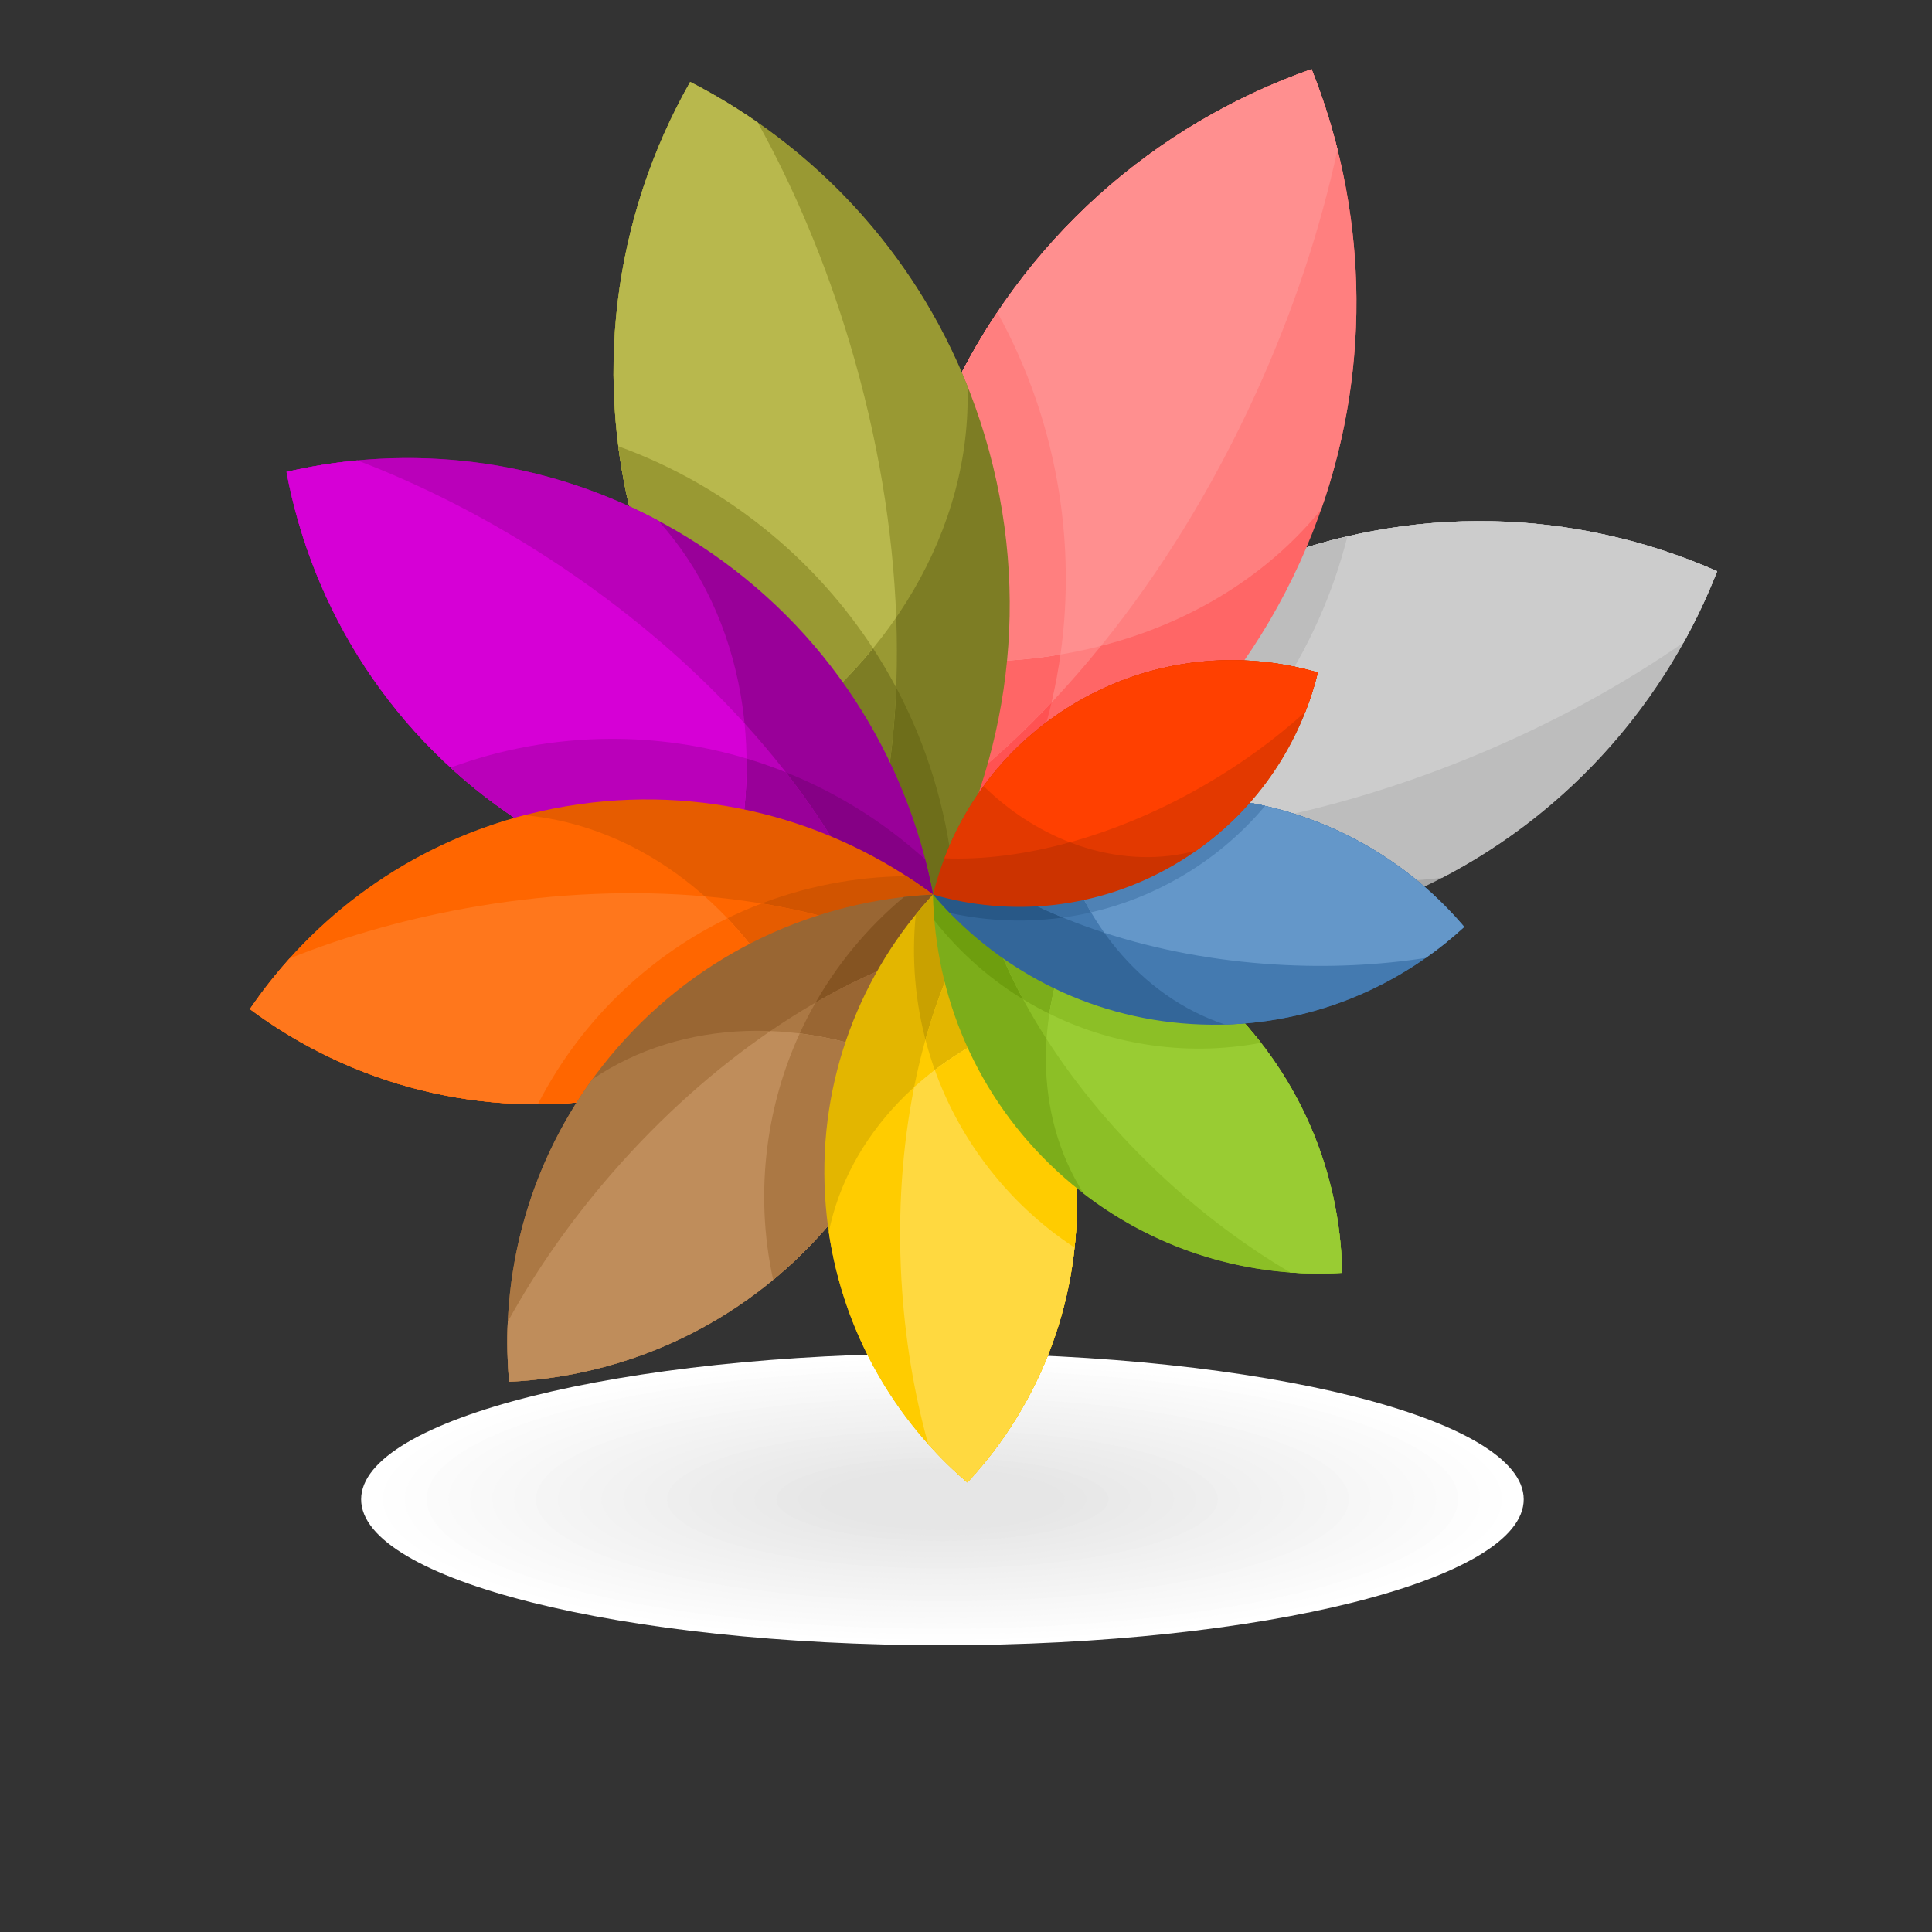 <?xml version="1.0" encoding="UTF-8" standalone="no"?>
<!-- Created with Inkscape (http://www.inkscape.org/) -->

<svg
   version="1.1"
   id="svg9"
   xml:space="preserve"
   width="1066.667"
   height="1066.667"
   viewBox="0 0 1066.667 1066.667"
   sodipodi:docname="abstract-flower-publicdomainvectors.org.svg"
   inkscape:version="1.1.2 (b8e25be833, 2022-02-05)"
   xmlns:inkscape="http://www.inkscape.org/namespaces/inkscape"
   xmlns:sodipodi="http://sodipodi.sourceforge.net/DTD/sodipodi-0.dtd"
   xmlns="http://www.w3.org/2000/svg"
   xmlns:svg="http://www.w3.org/2000/svg"><rect x="0" y="0" width="1066.667" height="1066.667" fill="#333333" stroke="none"/><defs
     id="defs13"><clipPath
       clipPathUnits="userSpaceOnUse"
       id="clipPath23"><path
         d="M 0,800 H 800 V 0 H 0 Z"
         id="path21" /></clipPath></defs><sodipodi:namedview
     id="namedview11"
     pagecolor="#ffffff"
     bordercolor="#666666"
     borderopacity="1.0"
     inkscape:pageshadow="2"
     inkscape:pageopacity="0.0"
     inkscape:pagecheckerboard="0"
     showgrid="false"
     inkscape:zoom="0.75843744"
     inkscape:cx="533.33337"
     inkscape:cy="533.33337"
     inkscape:window-width="1920"
     inkscape:window-height="1018"
     inkscape:window-x="-8"
     inkscape:window-y="-8"
     inkscape:window-maximized="1"
     inkscape:current-layer="g15" /><g
     id="g15"
     inkscape:groupmode="layer"
     inkscape:label="abstract-flower-publicdomainvectors.org"
     transform="matrix(1.333,0,0,-1.333,0,1066.667)"><g
       id="g17"><g
         id="g19"
         clip-path="url(#clipPath23)"><path
           d="m 390.333,118.772 c 132.605,0 240.759,27.146 240.759,60.43 0,33.284 -108.154,60.431 -240.759,60.431 -132.604,0 -240.758,-27.147 -240.758,-60.431 0,-33.284 108.154,-60.43 240.758,-60.43"
           style="fill:#ffffff;fill-opacity:1;fill-rule:evenodd;stroke:none"
           id="path25" /><path
           d="m 390.333,237.359 c 127.97,0 231.708,-26.037 231.708,-58.157 0,-32.119 -103.738,-58.158 -231.708,-58.158 -127.967,0 -231.706,26.039 -231.706,58.158 0,32.12 103.739,58.157 231.706,58.157"
           style="fill:#fefefe;fill-opacity:1;fill-rule:evenodd;stroke:none"
           id="path27" /><path
           d="m 390.333,235.089 c 122.971,0 222.656,-25.021 222.656,-55.887 0,-30.865 -99.685,-55.887 -222.656,-55.887 -122.969,0 -222.655,25.022 -222.655,55.887 0,30.866 99.686,55.887 222.655,55.887"
           style="fill:#fdfdfd;fill-opacity:1;fill-rule:evenodd;stroke:none"
           id="path29" /><path
           d="m 390.333,232.816 c 117.971,0 213.605,-24.003 213.605,-53.614 0,-29.609 -95.634,-53.615 -213.605,-53.615 -117.97,0 -213.604,24.006 -213.604,53.615 0,29.611 95.634,53.614 213.604,53.614"
           style="fill:#fbfbfb;fill-opacity:1;fill-rule:evenodd;stroke:none"
           id="path31" /><path
           d="m 390.333,230.545 c 112.973,0 204.555,-22.987 204.555,-51.343 0,-28.356 -91.582,-51.343 -204.555,-51.343 -112.971,0 -204.553,22.987 -204.553,51.343 0,28.356 91.582,51.343 204.553,51.343"
           style="fill:#fafafa;fill-opacity:1;fill-rule:evenodd;stroke:none"
           id="path33" /><path
           d="m 390.333,228.274 c 107.974,0 195.503,-21.971 195.503,-49.072 0,-27.1 -87.529,-49.071 -195.503,-49.071 -107.973,0 -195.502,21.971 -195.502,49.071 0,27.101 87.529,49.072 195.502,49.072"
           style="fill:#f9f9f9;fill-opacity:1;fill-rule:evenodd;stroke:none"
           id="path35" /><path
           d="m 390.333,226.002 c 102.976,0 186.451,-20.953 186.451,-46.8 0,-25.848 -83.475,-46.798 -186.451,-46.798 -102.973,0 -186.45,20.95 -186.45,46.798 0,25.847 83.477,46.8 186.45,46.8"
           style="fill:#f8f8f8;fill-opacity:1;fill-rule:evenodd;stroke:none"
           id="path37" /><path
           d="m 390.333,223.73 c 97.977,0 177.401,-19.936 177.401,-44.528 0,-24.592 -79.424,-44.527 -177.401,-44.527 -97.974,0 -177.399,19.935 -177.399,44.527 0,24.592 79.425,44.528 177.399,44.528"
           style="fill:#f7f7f7;fill-opacity:1;fill-rule:evenodd;stroke:none"
           id="path39" /><path
           d="m 390.333,221.457 c 92.977,0 168.35,-18.918 168.35,-42.255 0,-23.338 -75.373,-42.255 -168.35,-42.255 -92.976,0 -168.349,18.917 -168.349,42.255 0,23.337 75.373,42.255 168.349,42.255"
           style="fill:#f5f5f5;fill-opacity:1;fill-rule:evenodd;stroke:none"
           id="path41" /><path
           d="m 390.333,219.187 c 87.979,0 159.298,-17.902 159.298,-39.985 0,-22.082 -71.319,-39.983 -159.298,-39.983 -87.977,0 -159.297,17.901 -159.297,39.983 0,22.083 71.32,39.985 159.297,39.985"
           style="fill:#f4f4f4;fill-opacity:1;fill-rule:evenodd;stroke:none"
           id="path43" /><path
           d="m 390.333,216.914 c 82.98,0 150.248,-16.884 150.248,-37.712 0,-20.829 -67.268,-37.713 -150.248,-37.713 -82.979,0 -150.246,16.884 -150.246,37.713 0,20.828 67.267,37.712 150.246,37.712"
           style="fill:#f3f3f3;fill-opacity:1;fill-rule:evenodd;stroke:none"
           id="path45" /><path
           d="m 390.333,214.643 c 77.981,0 141.196,-15.868 141.196,-35.441 0,-19.573 -63.215,-35.44 -141.196,-35.44 -77.979,0 -141.195,15.867 -141.195,35.44 0,19.573 63.216,35.441 141.195,35.441"
           style="fill:#f2f2f2;fill-opacity:1;fill-rule:evenodd;stroke:none"
           id="path47" /><path
           d="m 390.333,212.37 c 72.981,0 132.145,-14.85 132.145,-33.168 0,-18.318 -59.164,-33.169 -132.145,-33.169 -72.981,0 -132.144,14.851 -132.144,33.169 0,18.318 59.163,33.168 132.144,33.168"
           style="fill:#f1f1f1;fill-opacity:1;fill-rule:evenodd;stroke:none"
           id="path49" /><path
           d="m 390.333,210.1 c 67.983,0 123.095,-13.833 123.095,-30.898 0,-17.063 -55.112,-30.895 -123.095,-30.895 -67.982,0 -123.092,13.832 -123.092,30.895 0,17.065 55.11,30.898 123.092,30.898"
           style="fill:#f0f0f0;fill-opacity:1;fill-rule:evenodd;stroke:none"
           id="path51" /><path
           d="m 390.333,207.826 c 62.985,0 114.043,-12.815 114.043,-28.624 0,-15.809 -51.058,-28.624 -114.043,-28.624 -62.983,0 -114.041,12.815 -114.041,28.624 0,15.809 51.058,28.624 114.041,28.624"
           style="fill:#eeeeee;fill-opacity:1;fill-rule:evenodd;stroke:none"
           id="path53" /><path
           d="m 390.333,205.555 c 57.987,0 104.993,-11.798 104.993,-26.353 0,-14.554 -47.006,-26.352 -104.993,-26.352 -57.984,0 -104.991,11.798 -104.991,26.352 0,14.555 47.007,26.353 104.991,26.353"
           style="fill:#ededed;fill-opacity:1;fill-rule:evenodd;stroke:none"
           id="path55" /><path
           d="m 390.333,203.283 c 52.986,0 95.941,-10.781 95.941,-24.081 0,-13.299 -42.955,-24.081 -95.941,-24.081 -52.986,0 -95.939,10.782 -95.939,24.081 0,13.3 42.953,24.081 95.939,24.081"
           style="fill:#ececec;fill-opacity:1;fill-rule:evenodd;stroke:none"
           id="path57" /><path
           d="m 390.333,201.011 c 47.988,0 86.89,-9.763 86.89,-21.809 0,-12.045 -38.902,-21.809 -86.89,-21.809 -47.986,0 -86.888,9.764 -86.888,21.809 0,12.046 38.902,21.809 86.888,21.809"
           style="fill:#ebebeb;fill-opacity:1;fill-rule:evenodd;stroke:none"
           id="path59" /><path
           d="m 390.333,198.74 c 42.99,0 77.84,-8.748 77.84,-19.538 0,-10.79 -34.85,-19.538 -77.84,-19.538 -42.987,0 -77.837,8.748 -77.837,19.538 0,10.79 34.85,19.538 77.837,19.538"
           style="fill:#eaeaea;fill-opacity:1;fill-rule:evenodd;stroke:none"
           id="path61" /><path
           d="m 390.333,196.468 c 37.99,0 68.788,-7.732 68.788,-17.266 0,-9.535 -30.798,-17.264 -68.788,-17.264 -37.989,0 -68.786,7.729 -68.786,17.264 0,9.534 30.797,17.266 68.786,17.266"
           style="fill:#e8e8e8;fill-opacity:1;fill-rule:evenodd;stroke:none"
           id="path63" /><path
           d="m 390.333,194.196 c 32.992,0 59.736,-6.713 59.736,-14.994 0,-8.279 -26.744,-14.993 -59.736,-14.993 -32.989,0 -59.735,6.714 -59.735,14.993 0,8.281 26.746,14.994 59.735,14.994"
           style="fill:#e7e7e7;fill-opacity:1;fill-rule:evenodd;stroke:none"
           id="path65" /><path
           d="m 390.333,166.48 c 27.917,0 50.687,5.715 50.687,12.722 0,7.007 -22.77,12.721 -50.687,12.721 -27.916,0 -50.684,-5.714 -50.684,-12.721 0,-7.007 22.768,-12.722 50.684,-12.722"
           style="fill:#e6e6e6;fill-opacity:1;fill-rule:evenodd;stroke:none"
           id="path67" /><path
           d="m 711.216,563.624 c -23.334,-59.582 -69.98,-109.93 -133.805,-136.254 -63.826,-26.325 -132.403,-23.501 -190.955,2.307 23.333,59.581 69.981,109.928 133.806,136.252 63.826,26.325 132.403,23.502 190.954,-2.305"
           style="fill:#a6a6a6;fill-opacity:1;fill-rule:evenodd;stroke:none"
           id="path69" /><path
           d="m 401.65,423.581 c -5.129,1.864 -10.2,3.895 -15.194,6.096 23.333,59.58 69.981,109.928 133.806,136.253 12.466,5.141 25.111,9.165 37.827,12.128 -5.977,-23.674 -16.073,-46.382 -30.109,-67.102 -29.917,-44.169 -74.845,-75.091 -126.33,-87.375"
           style="fill:#999999;fill-opacity:1;fill-rule:evenodd;stroke:none"
           id="path71" /><path
           d="m 711.216,563.624 c -3.972,-10.142 -8.619,-20.014 -13.912,-29.547 -25.785,-17.858 -55.083,-33.904 -87.151,-47.13 -75.649,-31.202 -151.45,-40.473 -211.04,-30.008 25.712,47.504 67.323,86.79 121.149,108.99 63.826,26.325 132.403,23.502 190.954,-2.305"
           style="fill:#bdbdbd;fill-opacity:1;fill-rule:evenodd;stroke:none"
           id="path73" /><path
           d="m 470.214,453.489 c -25.334,-1.562 -49.302,-0.378 -71.101,3.45 25.712,47.502 67.323,86.79 121.149,108.991 12.466,5.141 25.111,9.165 37.827,12.128 -5.977,-23.674 -16.073,-46.382 -30.109,-67.102 -15.582,-23.003 -35.236,-42.412 -57.766,-57.467"
           style="fill:#a6a6a6;fill-opacity:1;fill-rule:evenodd;stroke:none"
           id="path75" /><path
           d="M 711.216,563.624 C 690.394,510.456 651.008,464.643 597.418,436.69 c -58.131,-7.85 -119.127,20.334 -160.027,72.764 22.7,23.694 50.586,43.16 82.871,56.475 63.826,26.325 132.403,23.502 190.954,-2.305"
           style="fill:#bdbdbd;fill-opacity:1;fill-rule:evenodd;stroke:none"
           id="path77" /><path
           d="m 711.216,563.624 c -3.972,-10.143 -8.621,-20.015 -13.913,-29.548 -25.784,-17.857 -55.083,-33.904 -87.15,-47.129 -37.639,-15.525 -75.314,-25.616 -111.012,-30.553 -23.064,12.633 -44.247,30.624 -61.75,53.06 22.7,23.694 50.586,43.16 82.871,56.475 63.826,26.325 132.403,23.502 190.954,-2.305"
           style="fill:#cccccc;fill-opacity:1;fill-rule:evenodd;stroke:none"
           id="path79" /><path
           d="m 485.437,464.678 c -17.749,11.782 -34.073,26.862 -48.046,44.775 22.7,23.695 50.586,43.161 82.871,56.477 12.466,5.141 25.111,9.165 37.827,12.128 -5.977,-23.674 -16.073,-46.382 -30.109,-67.102 -11.959,-17.659 -26.324,-33.196 -42.543,-46.278"
           style="fill:#bdbdbd;fill-opacity:1;fill-rule:evenodd;stroke:none"
           id="path81" /><path
           d="M 543.232,771.559 C 568.589,707.948 568.978,634.498 538.376,567.248 507.773,499.997 452.14,452.041 387.522,429.371 c -25.355,63.609 -25.744,137.061 4.858,204.311 30.601,67.251 86.236,115.208 150.852,137.877"
           style="fill:#ff6666;fill-opacity:1;fill-rule:evenodd;stroke:none"
           id="path83" /><path
           d="m 403.85,435.723 c -5.372,-2.296 -10.815,-4.419 -16.328,-6.352 -25.355,63.609 -25.744,137.061 4.858,204.311 5.976,13.134 12.911,25.527 20.678,37.145 12.649,-22.866 21.37,-47.99 25.564,-74.441 8.939,-56.388 -3.539,-113.407 -34.772,-160.663"
           style="fill:#ff5252;fill-opacity:1;fill-rule:evenodd;stroke:none"
           id="path85" /><path
           d="m 543.232,771.559 c 4.317,-10.827 7.908,-21.939 10.747,-33.256 -7.08,-32.811 -18.229,-66.777 -33.604,-100.566 -36.271,-79.709 -88.703,-142.4 -142.906,-177.811 -14.662,55.915 -10.897,117.04 14.911,173.756 30.601,67.251 86.236,115.208 150.852,137.877"
           style="fill:#ff7f7f;fill-opacity:1;fill-rule:evenodd;stroke:none"
           id="path87" /><path
           d="m 435.532,509.239 c -18.646,-19.751 -38.237,-36.359 -58.063,-49.311 -14.662,55.913 -10.897,117.038 14.911,173.754 5.976,13.134 12.911,25.527 20.678,37.145 12.649,-22.866 21.37,-47.99 25.564,-74.441 4.655,-29.368 3.497,-58.907 -3.09,-87.147"
           style="fill:#ff6666;fill-opacity:1;fill-rule:evenodd;stroke:none"
           id="path89" /><path
           d="m 543.232,771.559 c 22.626,-56.763 25.369,-121.36 3.956,-182.395 -39.667,-48.653 -107.931,-71.255 -178.232,-60.217 0.399,35.114 7.943,70.717 23.424,104.735 30.601,67.251 86.236,115.208 150.852,137.877"
           style="fill:#ff7f7f;fill-opacity:1;fill-rule:evenodd;stroke:none"
           id="path91" /><path
           d="m 543.232,771.559 c 4.317,-10.828 7.908,-21.94 10.746,-33.258 -7.08,-32.81 -18.229,-66.776 -33.603,-100.564 -18.047,-39.659 -40.097,-75.1 -64.371,-105.069 -27.257,-7.003 -56.964,-8.444 -87.048,-3.721 0.399,35.114 7.943,70.717 23.424,104.735 30.601,67.251 86.236,115.208 150.852,137.877"
           style="fill:#ff8f8f;fill-opacity:1;fill-rule:evenodd;stroke:none"
           id="path93" /><path
           d="m 439.239,529.117 c -22.482,-3.782 -46.262,-3.942 -70.283,-0.17 0.399,35.114 7.943,70.717 23.424,104.735 5.976,13.134 12.911,25.527 20.678,37.145 12.649,-22.866 21.37,-47.99 25.564,-74.441 3.574,-22.544 3.72,-45.187 0.617,-67.269"
           style="fill:#ff7f7f;fill-opacity:1;fill-rule:evenodd;stroke:none"
           id="path95" /><path
           d="m 285.856,766.262 c 56.932,-29.209 102.331,-80.683 122.103,-146.832 19.77,-66.15 10.064,-134.095 -21.503,-189.754 -56.932,29.208 -102.331,80.683 -122.102,146.832 -19.772,66.149 -10.066,134.094 21.502,189.754"
           style="fill:#7d7d24;fill-opacity:1;fill-rule:evenodd;stroke:none"
           id="path97" /><path
           d="m 394.049,444.181 c -2.372,-4.919 -4.901,-9.757 -7.593,-14.504 -56.932,29.208 -102.331,80.682 -122.102,146.831 -3.862,12.919 -6.593,25.906 -8.263,38.857 22.953,-8.328 44.531,-20.658 63.734,-36.706 40.936,-34.209 67.182,-82.019 74.224,-134.478"
           style="fill:#6e6e1a;fill-opacity:1;fill-rule:evenodd;stroke:none"
           id="path99" /><path
           d="m 285.856,766.262 c 9.69,-4.971 19.045,-10.59 27.997,-16.813 15.173,-27.45 28.191,-58.215 38.126,-91.45 23.433,-78.404 25.033,-154.753 8.626,-212.986 -44.675,30.359 -79.578,75.708 -96.251,131.495 -19.772,66.149 -10.066,134.094 21.502,189.754"
           style="fill:#999933;fill-opacity:1;fill-rule:evenodd;stroke:none"
           id="path101" /><path
           d="m 371.191,515.404 c -0.996,-25.362 -4.585,-49.09 -10.586,-70.391 -44.675,30.359 -79.578,75.708 -96.251,131.495 -3.862,12.919 -6.593,25.906 -8.263,38.857 22.953,-8.328 44.531,-20.658 63.734,-36.706 21.32,-17.817 38.652,-39.325 51.366,-63.255"
           style="fill:#7d7d24;fill-opacity:1;fill-rule:evenodd;stroke:none"
           id="path103" /><path
           d="m 285.856,766.262 c 50.803,-26.065 92.421,-69.859 114.843,-125.989 1.961,-58.625 -32.215,-116.477 -88.492,-151.896 -21.291,24.968 -37.853,54.671 -47.853,88.131 -19.772,66.149 -10.066,134.094 21.502,189.754"
           style="fill:#999933;fill-opacity:1;fill-rule:evenodd;stroke:none"
           id="path105" /><path
           d="m 285.856,766.262 c 9.69,-4.971 19.045,-10.591 27.998,-16.815 15.172,-27.45 28.191,-58.213 38.125,-91.448 11.659,-39.01 17.909,-77.508 19.23,-113.522 -14.89,-21.675 -34.918,-40.942 -59.002,-56.1 -21.291,24.968 -37.853,54.671 -47.853,88.131 -19.772,66.149 -10.066,134.094 21.502,189.754"
           style="fill:#b8b84d;fill-opacity:1;fill-rule:evenodd;stroke:none"
           id="path107" /><path
           d="m 361.587,531.677 c -13.507,-16.476 -30.151,-31.198 -49.38,-43.3 -21.291,24.968 -37.853,54.671 -47.853,88.131 -3.862,12.919 -6.593,25.906 -8.263,38.857 22.953,-8.328 44.531,-20.658 63.734,-36.706 16.365,-13.677 30.38,-29.53 41.762,-46.982"
           style="fill:#999933;fill-opacity:1;fill-rule:evenodd;stroke:none"
           id="path109" /><path
           d="m 118.668,604.751 c 56.776,13.134 118.614,3.997 171.242,-30.411 52.628,-34.408 85.802,-87.387 96.546,-144.664 -56.776,-13.133 -118.614,-3.995 -171.242,30.411 -52.629,34.408 -85.802,87.388 -96.546,144.664"
           style="fill:#990099;fill-opacity:1;fill-rule:evenodd;stroke:none"
           id="path111" /><path
           d="m 383.215,444.229 c 1.24,-4.814 2.325,-9.666 3.241,-14.553 -56.776,-13.133 -118.614,-3.995 -171.242,30.411 -10.278,6.721 -19.811,14.151 -28.584,22.181 20.866,7.695 43.125,11.795 65.915,11.913 48.586,0.253 94.944,-17.59 130.67,-49.952"
           style="fill:#850085;fill-opacity:1;fill-rule:evenodd;stroke:none"
           id="path113" /><path
           d="m 118.668,604.751 c 9.664,2.236 19.474,3.825 29.359,4.755 26.689,-10.184 53.826,-23.938 80.268,-41.226 62.378,-40.781 108.357,-92.966 131.161,-143.125 -48.925,-5.13 -99.858,5.914 -144.242,34.932 -52.629,34.408 -85.802,87.388 -96.546,144.664"
           style="fill:#ba00ba;fill-opacity:1;fill-rule:evenodd;stroke:none"
           id="path115" /><path
           d="m 325.457,480.354 c 14.211,-18.232 25.657,-36.85 33.999,-55.199 -48.924,-5.13 -99.858,5.914 -144.242,34.932 -10.278,6.721 -19.811,14.151 -28.584,22.181 20.866,7.695 43.125,11.795 65.915,11.913 25.305,0.132 50.004,-4.647 72.912,-13.827"
           style="fill:#990099;fill-opacity:1;fill-rule:evenodd;stroke:none"
           id="path117" /><path
           d="m 118.668,604.751 c 50.664,11.719 105.358,5.705 153.942,-20.175 35.815,-39.638 46.034,-99.973 27.69,-157.688 -29.488,4.861 -58.466,15.795 -85.086,33.199 -52.629,34.408 -85.802,87.388 -96.546,144.664"
           style="fill:#ba00ba;fill-opacity:1;fill-rule:evenodd;stroke:none"
           id="path119" /><path
           d="m 118.668,604.751 c 9.664,2.236 19.475,3.825 29.362,4.753 26.687,-10.182 53.823,-23.937 80.265,-41.224 31.036,-20.292 58.007,-43.405 80.09,-67.687 2.379,-23.83 -0.237,-49.008 -8.085,-73.705 -29.488,4.861 -58.466,15.795 -85.086,33.199 -52.629,34.408 -85.802,87.388 -96.546,144.664"
           style="fill:#d600d6;fill-opacity:1;fill-rule:evenodd;stroke:none"
           id="path121" /><path
           d="m 309.213,486.032 c 0.283,-19.4 -2.647,-39.425 -8.913,-59.144 -29.488,4.861 -58.466,15.795 -85.086,33.199 -10.278,6.721 -19.811,14.151 -28.584,22.181 20.866,7.695 43.125,11.795 65.915,11.913 19.426,0.102 38.492,-2.693 56.668,-8.149"
           style="fill:#ba00ba;fill-opacity:1;fill-rule:evenodd;stroke:none"
           id="path123" /><path
           d="m 103.504,382.256 c 29.437,43.176 75.751,74.751 131.36,84.069 55.609,9.321 109.687,-5.428 151.592,-36.648 -29.438,-43.178 -75.751,-74.754 -131.36,-84.073 -55.608,-9.319 -109.685,5.43 -151.592,36.652"
           style="fill:#e65c00;fill-opacity:1;fill-rule:evenodd;stroke:none"
           id="path125" /><path
           d="m 375.471,437.298 c 3.745,-2.418 7.41,-4.96 10.985,-7.622 -29.438,-43.177 -75.752,-74.753 -131.36,-84.072 -10.86,-1.821 -21.66,-2.718 -32.324,-2.759 9.073,17.758 21.252,33.993 36.202,47.929 31.869,29.707 73.272,46.132 116.497,46.524"
           style="fill:#d15400;fill-opacity:1;fill-rule:evenodd;stroke:none"
           id="path127" /><path
           d="m 103.504,382.256 c 5.011,7.347 10.511,14.357 16.461,20.983 23.783,9.515 50.031,16.949 77.973,21.63 65.909,11.046 127.943,4.608 173.471,-14.589 -29.129,-33.127 -69.415,-56.816 -116.313,-64.676 -55.608,-9.319 -109.685,5.43 -151.592,36.652"
           style="fill:#ff6600;fill-opacity:1;fill-rule:evenodd;stroke:none"
           id="path129" /><path
           d="m 315.437,425.991 c 20.454,-3.376 39.317,-8.687 55.972,-15.711 -29.129,-33.127 -69.415,-56.816 -116.313,-64.676 -10.86,-1.821 -21.66,-2.718 -32.324,-2.759 9.073,17.758 21.252,33.993 36.202,47.929 16.598,15.472 35.782,27.339 56.463,35.217"
           style="fill:#e65c00;fill-opacity:1;fill-rule:evenodd;stroke:none"
           id="path131" /><path
           d="m 103.504,382.256 c 26.269,38.526 65.975,67.817 113.734,80.299 47.706,-4.35 91.125,-37.907 114.127,-87.101 -22.392,-14.725 -48.14,-25.136 -76.269,-29.85 -55.608,-9.319 -109.685,5.43 -151.592,36.652"
           style="fill:#ff6600;fill-opacity:1;fill-rule:evenodd;stroke:none"
           id="path133" /><path
           d="m 103.504,382.256 c 5.011,7.347 10.512,14.36 16.464,20.984 23.781,9.514 50.029,16.948 77.97,21.629 32.792,5.497 64.623,6.661 93.942,4.082 16.057,-14.261 29.641,-32.445 39.485,-53.497 -22.392,-14.725 -48.14,-25.136 -76.269,-29.85 -55.608,-9.319 -109.685,5.43 -151.592,36.652"
           style="fill:#ff771c;fill-opacity:1;fill-rule:evenodd;stroke:none"
           id="path135" /><path
           d="m 301.278,419.857 c 11.983,-12.615 22.227,-27.594 30.087,-44.403 -22.392,-14.725 -48.14,-25.136 -76.269,-29.85 -10.86,-1.821 -21.66,-2.718 -32.324,-2.759 9.073,17.758 21.252,33.993 36.202,47.929 12.741,11.876 27.008,21.627 42.304,29.083"
           style="fill:#ff6600;fill-opacity:1;fill-rule:evenodd;stroke:none"
           id="path137" /><path
           d="m 210.874,227.907 c -4.344,48.572 10.354,98.775 44.937,138.433 34.583,39.656 82.318,61.049 131.031,63.355 4.343,-48.575 -10.355,-98.775 -44.938,-138.433 -34.583,-39.658 -82.317,-61.049 -131.03,-63.355"
           style="fill:#996633;fill-opacity:1;fill-rule:evenodd;stroke:none"
           id="path139" /><path
           d="m 374.405,428.685 c 4.134,0.474 8.282,0.813 12.437,1.01 4.343,-48.573 -10.356,-98.775 -44.938,-138.433 -6.754,-7.745 -14.011,-14.79 -21.677,-21.136 -3.974,18.181 -4.808,37.103 -2.28,56.008 5.386,40.3 25.519,76.668 56.458,102.551"
           style="fill:#855422;fill-opacity:1;fill-rule:evenodd;stroke:none"
           id="path141" /><path
           d="m 210.874,227.907 c -0.739,8.267 -0.926,16.581 -0.559,24.882 11.517,20.947 26.044,41.857 43.418,61.782 40.991,47.002 89.542,79.102 133.746,92.224 -1.387,-41.145 -16.41,-82.089 -45.575,-115.533 -34.583,-39.658 -82.317,-61.049 -131.03,-63.355"
           style="fill:#ab7844;fill-opacity:1;fill-rule:evenodd;stroke:none"
           id="path143" /><path
           d="m 337.807,384.973 c 16.75,9.68 33.502,17.023 49.672,21.822 -1.387,-41.143 -16.409,-82.089 -45.575,-115.533 -6.754,-7.745 -14.011,-14.79 -21.677,-21.136 -3.974,18.181 -4.808,37.103 -2.28,56.008 2.806,20.988 9.613,40.909 19.86,58.839"
           style="fill:#996633;fill-opacity:1;fill-rule:evenodd;stroke:none"
           id="path145" /><path
           d="m 210.874,227.907 c -3.876,43.344 7.411,87.985 34.459,125.273 36.981,25.119 88.167,26.634 133.893,4.781 -7.426,-23.88 -19.829,-46.64 -37.322,-66.699 -34.583,-39.658 -82.317,-61.049 -131.03,-63.355"
           style="fill:#ab7844;fill-opacity:1;fill-rule:evenodd;stroke:none"
           id="path147" /><path
           d="m 210.874,227.907 c -0.739,8.267 -0.925,16.581 -0.557,24.885 11.516,20.945 26.042,41.854 43.416,61.779 20.396,23.386 42.662,43.077 65.333,58.584 20.026,-0.772 40.593,-5.841 60.16,-15.194 -7.426,-23.88 -19.829,-46.64 -37.322,-66.699 -34.583,-39.658 -82.317,-61.049 -131.03,-63.355"
           style="fill:#bf8d5b;fill-opacity:1;fill-rule:evenodd;stroke:none"
           id="path149" /><path
           d="m 331.229,372.164 c 16.113,-2 32.375,-6.736 47.997,-14.203 -7.426,-23.88 -19.829,-46.64 -37.322,-66.699 -6.754,-7.745 -14.011,-14.79 -21.677,-21.136 -3.974,18.181 -4.808,37.103 -2.28,56.008 2.154,16.112 6.668,31.593 13.282,46.03"
           style="fill:#ab7844;fill-opacity:1;fill-rule:evenodd;stroke:none"
           id="path151" /><path
           d="m 400.671,186.199 c -33.807,28.913 -56.23,71.028 -58.962,118.946 -2.732,47.917 14.762,92.307 45.062,124.871 33.806,-28.911 56.231,-71.025 58.962,-118.943 2.733,-47.917 -14.761,-92.307 -45.062,-124.874"
           style="fill:#e3b600;fill-opacity:1;fill-rule:evenodd;stroke:none"
           id="path153" /><path
           d="m 379.304,421.428 c 2.394,2.946 4.883,5.809 7.467,8.588 33.806,-28.911 56.231,-71.025 58.962,-118.943 0.535,-9.357 0.293,-18.58 -0.662,-27.606 -14.183,9.323 -26.792,21.134 -37.198,35.075 -22.183,29.72 -32.243,66.276 -28.569,102.886"
           style="fill:#c9a100;fill-opacity:1;fill-rule:evenodd;stroke:none"
           id="path155" /><path
           d="m 400.671,186.199 c -5.753,4.923 -11.177,10.226 -16.231,15.876 -5.847,21.005 -9.703,43.904 -11.074,67.98 -3.238,56.795 7.961,108.687 28.423,145.432 25.331,-27.717 41.642,-64.002 43.944,-104.414 2.733,-47.917 -14.761,-92.307 -45.062,-124.874"
           style="fill:#ffcc00;fill-opacity:1;fill-rule:evenodd;stroke:none"
           id="path157" /><path
           d="m 383.307,369.583 c 4.752,16.993 10.997,32.463 18.482,45.904 25.329,-27.717 41.642,-64.002 43.944,-104.414 0.535,-9.357 0.293,-18.58 -0.662,-27.606 -14.183,9.323 -26.792,21.134 -37.198,35.075 -11.554,15.479 -19.816,32.811 -24.566,51.041"
           style="fill:#e3b600;fill-opacity:1;fill-rule:evenodd;stroke:none"
           id="path159" /><path
           d="m 400.671,186.199 c -30.167,25.801 -51.27,62.114 -57.405,103.68 8.103,39.965 40.521,73.594 84.279,88.496 10.383,-20.312 16.808,-43.062 18.188,-67.302 2.733,-47.917 -14.761,-92.307 -45.062,-124.874"
           style="fill:#ffcc00;fill-opacity:1;fill-rule:evenodd;stroke:none"
           id="path161" /><path
           d="m 400.671,186.199 c -5.753,4.923 -11.177,10.227 -16.231,15.877 -5.847,21.005 -9.703,43.904 -11.074,67.979 -1.612,28.257 0.354,55.299 5.253,79.869 13.557,12.265 30.201,22.073 48.926,28.451 10.383,-20.312 16.808,-43.062 18.188,-67.302 2.733,-47.917 -14.761,-92.307 -45.062,-124.874"
           style="fill:#ffd940;fill-opacity:1;fill-rule:evenodd;stroke:none"
           id="path163" /><path
           d="m 387.184,357.033 c 11.785,8.97 25.411,16.25 40.361,21.342 10.383,-20.312 16.808,-43.062 18.188,-67.302 0.535,-9.357 0.293,-18.58 -0.662,-27.606 -14.183,9.323 -26.792,21.134 -37.198,35.075 -8.868,11.882 -15.799,24.857 -20.689,38.491"
           style="fill:#ffcc00;fill-opacity:1;fill-rule:evenodd;stroke:none"
           id="path165" /><path
           d="m 555.898,273.013 c -41.956,-2.527 -84.839,11.395 -118.141,42.184 -33.302,30.79 -50.534,72.452 -51.301,114.479 41.957,2.525 84.843,-11.397 118.141,-42.186 33.3,-30.789 50.536,-72.451 51.301,-114.477"
           style="fill:#7cad1a;fill-opacity:1;fill-rule:evenodd;stroke:none"
           id="path167" /><path
           d="m 387.014,418.936 c -0.305,3.573 -0.493,7.156 -0.558,10.74 41.957,2.525 84.843,-11.397 118.141,-42.186 6.505,-6.012 12.393,-12.441 17.667,-19.206 -15.763,-2.968 -32.086,-3.213 -48.312,-0.559 -34.585,5.65 -65.413,23.905 -86.938,51.211"
           style="fill:#6e9e0e;fill-opacity:1;fill-rule:evenodd;stroke:none"
           id="path169" /><path
           d="m 555.898,273.013 c -7.139,-0.43 -14.309,-0.382 -21.452,0.142 -17.758,10.446 -35.408,23.488 -52.139,38.956 -39.47,36.493 -65.908,79.127 -76.106,117.54 35.413,-2.224 70.314,-16.193 98.396,-42.161 33.3,-30.789 50.536,-72.451 51.301,-114.477"
           style="fill:#8cbf26;fill-opacity:1;fill-rule:evenodd;stroke:none"
           id="path171" /><path
           d="m 423.757,386.309 c -7.918,14.674 -13.825,29.292 -17.555,43.342 35.412,-2.226 70.313,-16.193 98.395,-42.161 6.505,-6.012 12.393,-12.441 17.667,-19.206 -15.763,-2.968 -32.086,-3.213 -48.312,-0.559 -18.012,2.942 -35.005,9.305 -50.195,18.584"
           style="fill:#7cad1a;fill-opacity:1;fill-rule:evenodd;stroke:none"
           id="path173" /><path
           d="m 555.898,273.013 c -37.439,-2.253 -75.617,8.59 -107.066,32.829 -20.715,32.49 -20.738,76.628 -0.764,115.475 20.389,-6.997 39.685,-18.253 56.529,-33.827 33.3,-30.789 50.536,-72.451 51.301,-114.477"
           style="fill:#8cbf26;fill-opacity:1;fill-rule:evenodd;stroke:none"
           id="path175" /><path
           d="m 555.898,273.013 c -7.141,-0.43 -14.31,-0.382 -21.453,0.143 -17.758,10.447 -35.407,23.487 -52.138,38.955 -19.638,18.158 -36.047,37.834 -48.838,57.755 1.17,17.234 6.05,34.826 14.599,51.451 20.389,-6.997 39.685,-18.253 56.529,-33.827 33.3,-30.789 50.536,-72.451 51.301,-114.477"
           style="fill:#99cc33;fill-opacity:1;fill-rule:evenodd;stroke:none"
           id="path177" /><path
           d="m 434.628,380.321 c 2.127,13.832 6.614,27.724 13.44,40.996 20.389,-6.997 39.685,-18.253 56.529,-33.827 6.505,-6.012 12.393,-12.441 17.667,-19.206 -15.763,-2.968 -32.086,-3.213 -48.312,-0.559 -13.826,2.258 -27.051,6.535 -39.324,12.596"
           style="fill:#8cbf26;fill-opacity:1;fill-rule:evenodd;stroke:none"
           id="path179" /><path
           d="m 606.437,416.303 c -29.493,-27.235 -69.612,-42.868 -112.844,-40.241 -43.233,2.627 -81.161,23.008 -107.137,53.614 29.49,27.233 69.61,42.869 112.843,40.242 43.232,-2.63 81.161,-23.009 107.138,-53.615"
           style="fill:#336699;fill-opacity:1;fill-rule:evenodd;stroke:none"
           id="path181" /><path
           d="m 393.363,422.073 c -2.387,2.457 -4.691,4.992 -6.907,7.603 29.49,27.233 69.61,42.869 112.843,40.242 8.443,-0.515 16.682,-1.707 24.673,-3.52 -9.859,-11.723 -21.781,-21.772 -35.376,-29.622 -28.986,-16.731 -62.812,-21.875 -95.233,-14.703"
           style="fill:#285887;fill-opacity:1;fill-rule:evenodd;stroke:none"
           id="path183" /><path
           d="m 606.437,416.303 c -5.022,-4.637 -10.349,-8.934 -15.946,-12.864 -19.446,-3.013 -40.376,-4.043 -62.098,-2.723 -51.242,3.113 -96.562,18.646 -127.325,40.88 27.525,19.764 61.77,30.538 98.231,28.322 43.232,-2.63 81.161,-23.009 107.138,-53.615"
           style="fill:#447ab0;fill-opacity:1;fill-rule:evenodd;stroke:none"
           id="path185" /><path
           d="m 440.25,420.168 c -14.726,6.061 -27.929,13.294 -39.182,21.428 27.525,19.764 61.77,30.538 98.231,28.322 8.443,-0.515 16.682,-1.707 24.673,-3.52 -9.859,-11.723 -21.781,-21.772 -35.376,-29.622 -15.097,-8.713 -31.507,-14.282 -48.346,-16.608"
           style="fill:#3b6fa3;fill-opacity:1;fill-rule:evenodd;stroke:none"
           id="path187" /><path
           d="m 606.437,416.303 c -26.317,-24.301 -61.097,-39.367 -98.999,-40.462 -34.958,11.496 -61.661,44.11 -70.381,84.905 19.303,7.154 40.372,10.501 62.242,9.172 43.232,-2.63 81.161,-23.009 107.138,-53.615"
           style="fill:#447ab0;fill-opacity:1;fill-rule:evenodd;stroke:none"
           id="path189" /><path
           d="m 606.437,416.303 c -5.022,-4.637 -10.349,-8.934 -15.948,-12.864 -19.444,-3.013 -40.375,-4.043 -62.096,-2.723 -25.496,1.549 -49.522,6.175 -71.022,13.169 -9.556,13.447 -16.582,29.404 -20.314,46.861 19.303,7.154 40.372,10.501 62.242,9.172 43.232,-2.63 81.161,-23.009 107.138,-53.615"
           style="fill:#6497c9;fill-opacity:1;fill-rule:evenodd;stroke:none"
           id="path191" /><path
           d="m 451.907,422.314 c -6.79,11.511 -11.87,24.493 -14.85,38.432 19.303,7.154 40.372,10.501 62.242,9.172 8.443,-0.515 16.682,-1.707 24.673,-3.52 -9.859,-11.723 -21.781,-21.772 -35.376,-29.622 -11.587,-6.69 -23.952,-11.524 -36.689,-14.462"
           style="fill:#4f82b5;fill-opacity:1;fill-rule:evenodd;stroke:none"
           id="path193" /><path
           d="m 545.825,521.675 c -7.998,-32.55 -28.738,-61.917 -60.058,-79.998 -31.322,-18.081 -67.125,-21.354 -99.311,-12.001 7.997,32.55 28.739,61.917 60.058,79.998 31.322,18.079 67.125,21.353 99.311,12.001"
           style="fill:#cc3300;fill-opacity:1;fill-rule:evenodd;stroke:none"
           id="path195" /><path
           d="m 545.825,521.675 c -1.361,-5.54 -3.093,-10.988 -5.18,-16.303 -12.155,-11.055 -26.258,-21.413 -41.995,-30.497 -37.124,-21.43 -75.842,-31.484 -107.506,-30.168 10.067,26.442 28.957,49.717 55.37,64.967 31.322,18.079 67.125,21.353 99.311,12.001"
           style="fill:#e33900;fill-opacity:1;fill-rule:evenodd;stroke:none"
           id="path197" /><path
           d="m 545.825,521.675 c -7.137,-29.046 -24.421,-55.556 -50.313,-73.775 -29.642,-8.093 -63.262,2.324 -88.123,26.721 10.148,13.872 23.283,25.906 39.125,35.053 31.322,18.079 67.125,21.353 99.311,12.001"
           style="fill:#e33900;fill-opacity:1;fill-rule:evenodd;stroke:none"
           id="path199" /><path
           d="m 545.825,521.675 c -1.361,-5.54 -3.094,-10.988 -5.18,-16.304 -12.156,-11.055 -26.26,-21.412 -41.995,-30.496 -18.472,-10.663 -37.336,-18.506 -55.53,-23.537 -12.849,4.965 -25.094,12.842 -35.731,23.283 10.148,13.872 23.283,25.906 39.125,35.053 31.322,18.079 67.125,21.353 99.311,12.001"
           style="fill:#ff4000;fill-opacity:1;fill-rule:evenodd;stroke:none"
           id="path201" /></g></g></g></svg>
